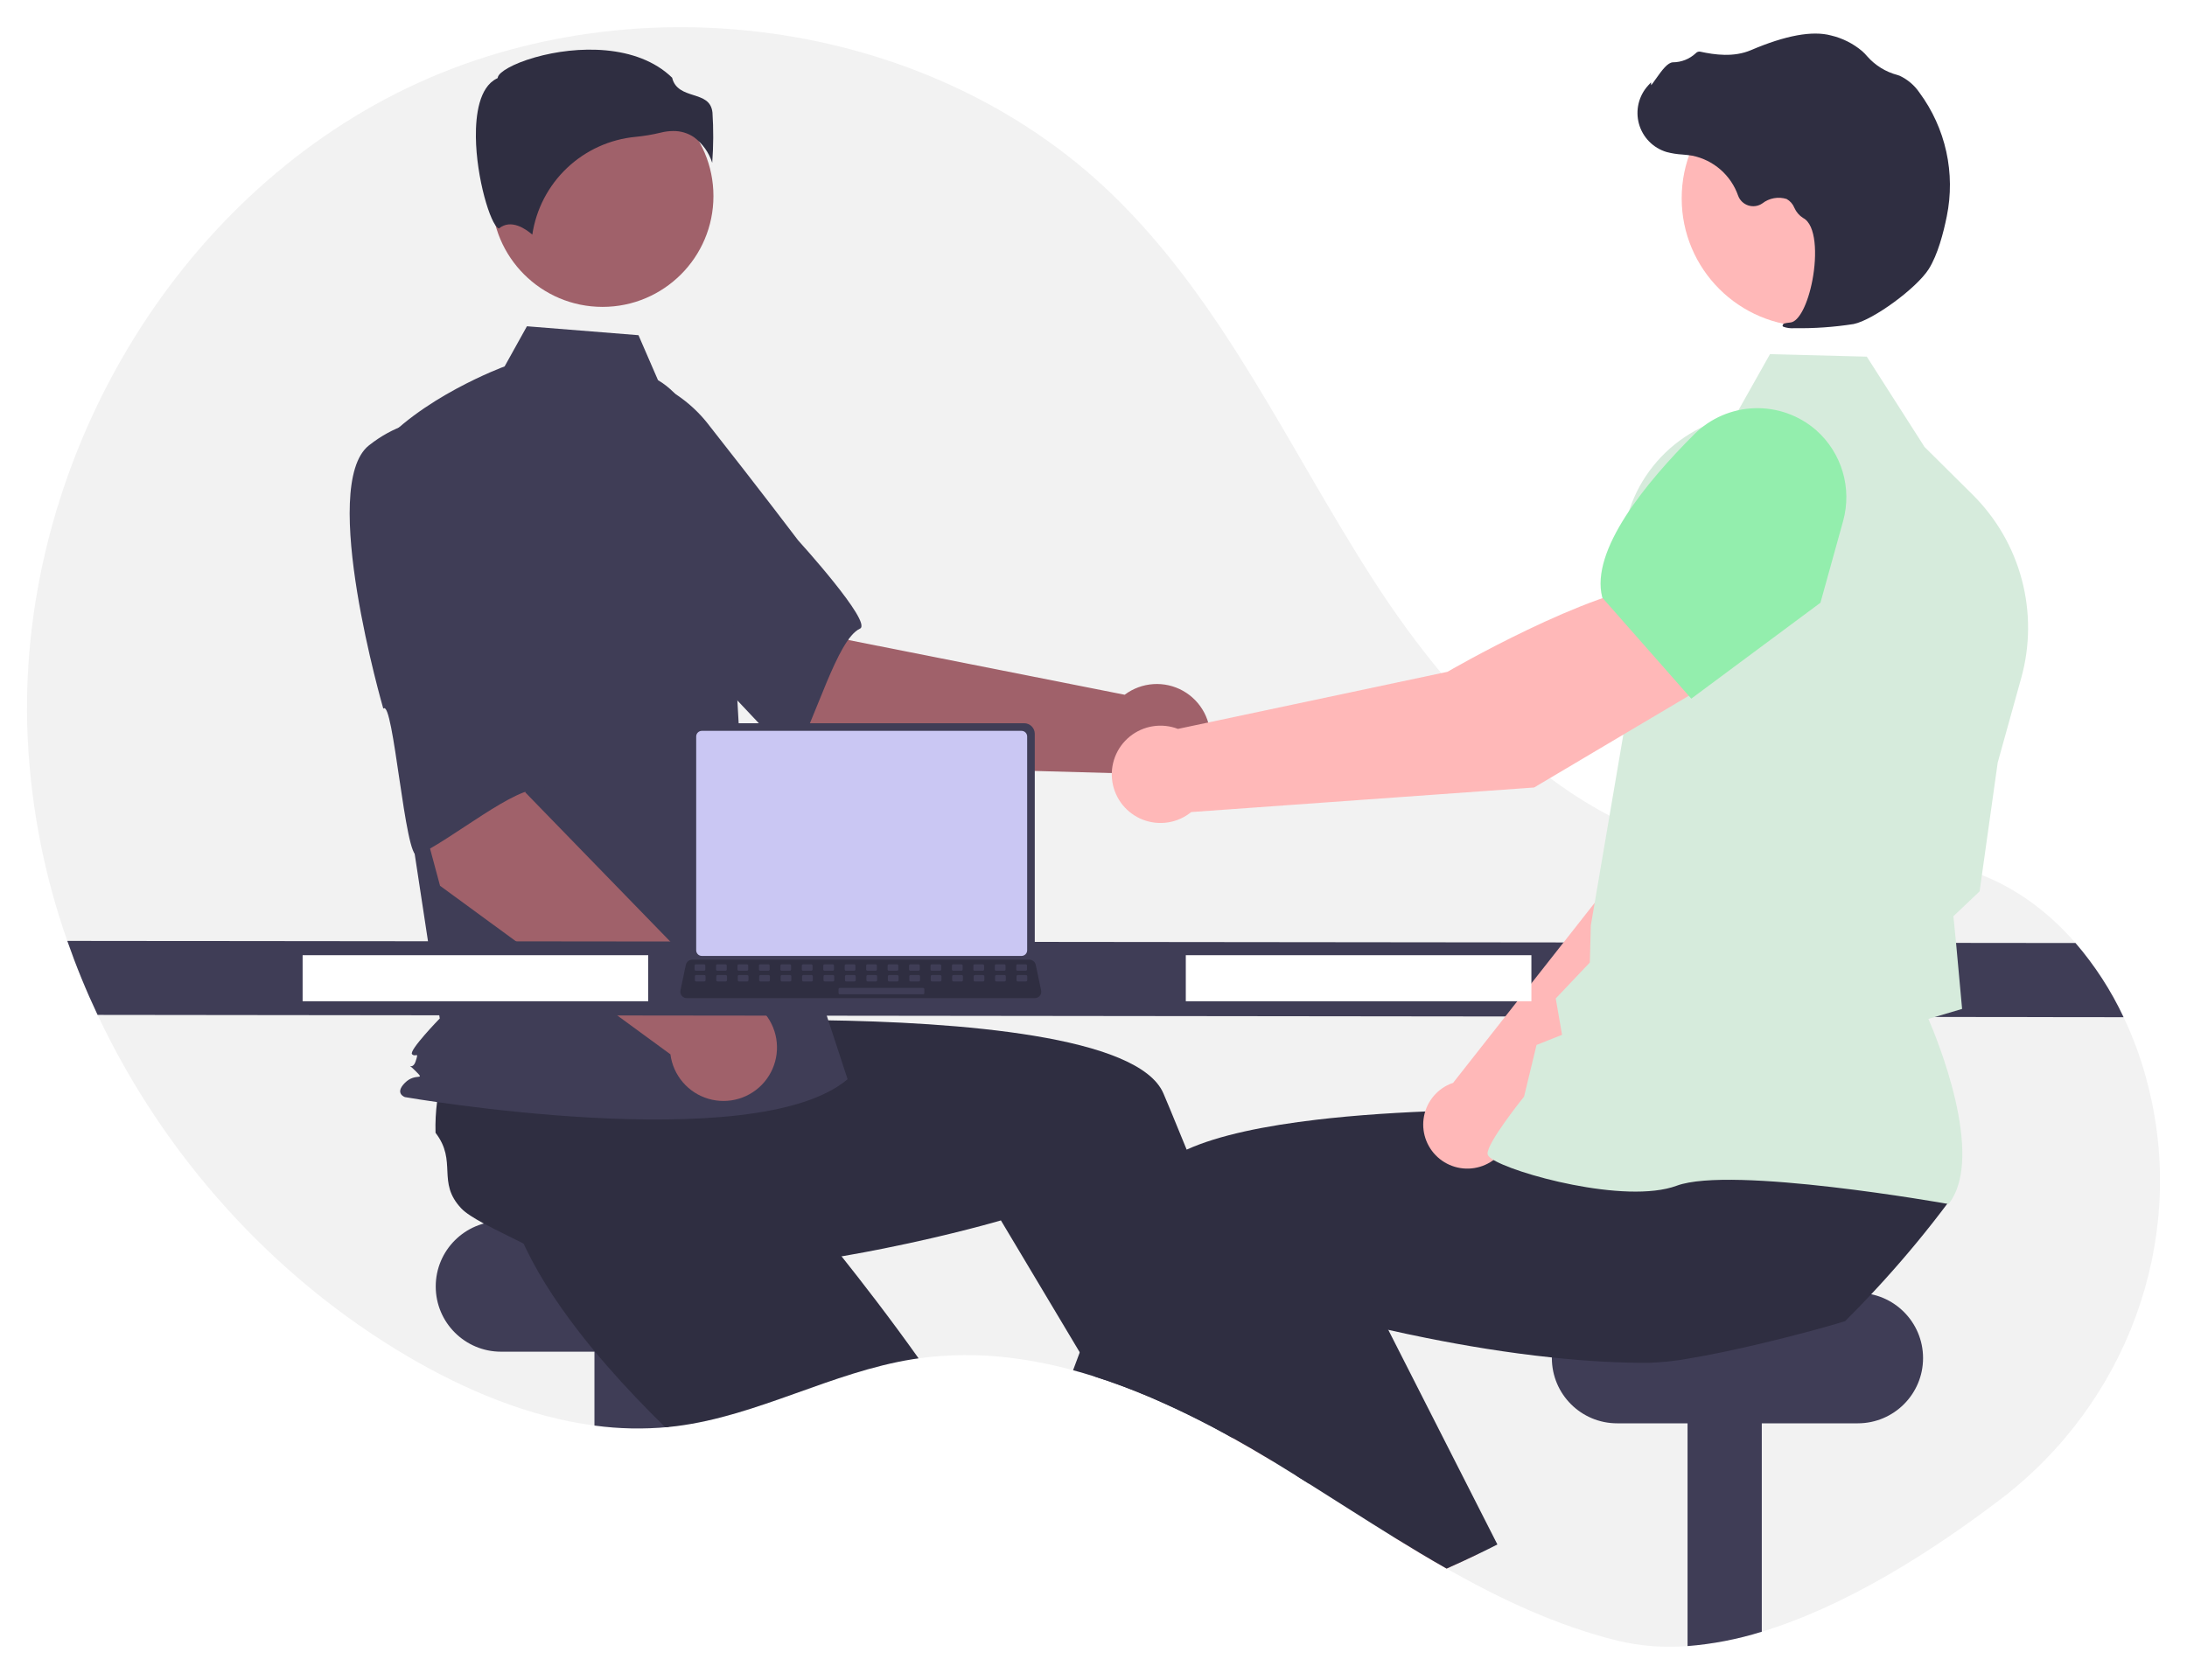 <svg width="324" height="249" viewBox="0 0 324 249" fill="none" xmlns="http://www.w3.org/2000/svg">
<g clip-path="url(#clip0_104_47)" filter="url(#filter0_d_104_47)">
<path d="M296.374 218.179C286.02 226.06 273.406 234.043 261.005 237.807C257.43 238.925 253.741 239.638 250.006 239.934C246.515 240.215 243.002 239.942 239.596 239.127C230.646 236.901 222.344 233.004 214.311 228.452C211.687 226.962 209.093 225.404 206.514 223.812C202.304 221.211 198.136 218.52 193.957 215.893C193.331 215.495 192.709 215.104 192.084 214.718H192.08C191.071 214.085 190.06 213.46 189.046 212.845C188.867 212.735 188.689 212.629 188.507 212.519C186.592 211.359 184.644 210.226 182.663 209.119C182.42 208.986 182.177 208.849 181.935 208.717C178.102 206.592 174.163 204.665 170.132 202.943C167.485 201.829 164.804 200.824 162.096 199.968H162.092C161.057 199.642 160.018 199.334 158.975 199.054C155.848 198.196 152.661 197.573 149.441 197.189C145.003 196.652 140.515 196.688 136.087 197.295C135.788 197.337 135.492 197.378 135.192 197.428C123.208 199.346 112.27 205.813 100.233 207.337C99.842 207.386 99.455 207.432 99.065 207.466C98.898 207.481 98.731 207.5 98.564 207.511C95.066 207.811 91.546 207.724 88.067 207.253C78.346 205.972 68.88 201.996 60.358 196.984C40.436 185.267 24.28 167.257 14.458 146.4C12.771 142.825 11.273 139.164 9.971 135.433C6.33 125.085 4.325 114.233 4.028 103.268C3.107 65.223 24.735 27.054 58.694 9.847C92.655 -7.359 137.331 -1.669 164.721 24.764C181.336 40.799 190.95 62.528 203.453 81.941C215.957 101.35 233.729 119.89 256.651 122.718C268.328 124.159 280.548 121.373 291.739 124.997C297.936 127.006 303.223 130.85 307.482 135.747C310.345 139.071 312.741 142.77 314.604 146.741C315.969 149.612 317.077 152.598 317.915 155.664C318.071 156.229 318.215 156.794 318.355 157.359C323.93 180.119 315.021 203.978 296.374 218.179Z" fill="#F2F2F2"/>
<path d="M109.873 176.976H74.224C68.882 176.976 64.553 181.304 64.553 186.643V186.643C64.553 191.981 68.882 196.309 74.224 196.309H109.873C115.214 196.309 119.544 191.981 119.544 186.643C119.544 181.304 115.214 176.976 109.873 176.976Z" fill="#3F3D56"/>
<path d="M99.065 191.381V207.466C95.403 207.82 91.712 207.749 88.066 207.253V191.381H99.065Z" fill="#3F3D56"/>
<path d="M136.087 197.295C135.788 197.337 135.492 197.378 135.192 197.428C123.208 199.346 112.27 205.813 100.233 207.337C99.842 207.386 99.456 207.432 99.065 207.466C98.898 207.481 98.731 207.5 98.564 207.511C95.625 204.634 92.686 201.571 89.925 198.398C88.427 196.681 86.978 194.929 85.617 193.155C82.082 188.576 79.086 183.868 77.106 179.243C77.307 177.025 75.927 171.897 75.267 167.969L75.263 167.965C74.982 166.316 74.831 164.884 74.971 163.962C75.775 158.648 80.118 159.258 81.453 154.049C82.657 153.05 83.939 152.149 85.287 151.354C85.51 151.221 85.738 151.089 85.973 150.956L100.461 140.948L105.998 146.377L114.425 154.641L123.557 163.591L115.805 171.419C115.805 171.419 122.283 178.883 129.856 188.834C131.889 191.506 134.001 194.361 136.087 197.295Z" fill="#2F2E41"/>
<path d="M261.005 191.381V237.807C257.43 238.925 253.741 239.638 250.007 239.934V191.381H261.005Z" fill="#3F3D56"/>
<path d="M275.227 187.59H239.577C234.236 187.59 229.906 191.918 229.906 197.257V197.257C229.906 202.596 234.236 206.924 239.577 206.924H275.227C280.568 206.924 284.898 202.596 284.898 197.257C284.898 191.918 280.568 187.59 275.227 187.59Z" fill="#3F3D56"/>
<path d="M188.507 212.519C186.592 211.359 184.644 210.225 182.663 209.118C182.42 208.986 182.177 208.849 181.935 208.717L183.239 208.159L186.759 206.647L186.793 206.632L186.831 206.761L188.507 212.519Z" fill="#FFB6B6"/>
<path d="M193.957 215.893C193.331 215.495 192.709 215.104 192.084 214.718H192.08C191.071 214.084 190.06 213.46 189.046 212.845C188.867 212.735 188.689 212.629 188.507 212.519C186.592 211.359 184.644 210.225 182.663 209.118C182.42 208.986 182.177 208.849 181.935 208.717C178.102 206.592 174.163 204.665 170.132 202.943C167.485 201.829 164.804 200.824 162.096 199.967H162.092L159.965 196.408L150.389 180.377L148.284 176.855C148.284 176.855 141.105 178.978 130.945 181.013C127.247 181.756 123.159 182.484 118.869 183.098C114.284 183.75 109.475 184.27 104.697 184.52C102.417 184.641 100.146 184.702 97.908 184.683C92.124 184.645 86.568 184.103 81.703 182.814C80.079 181.29 75.187 179.217 71.683 177.317H71.679C70.207 176.521 68.986 175.759 68.345 175.081C64.651 171.176 67.807 168.132 64.523 163.871C64.478 162.308 64.558 160.744 64.761 159.194C64.796 158.936 64.83 158.674 64.871 158.409L65.907 140.835L73.598 139.819L85.302 138.272L97.98 136.596L99.376 147.522C99.376 147.522 109.248 147.021 121.755 147.188C141.844 147.461 168.725 149.463 172.366 158.052C172.708 158.86 173.049 159.675 173.39 160.49C174.202 162.438 175.006 164.397 175.802 166.366C178.688 173.492 181.442 180.687 183.956 187.488C185.519 191.719 186.99 195.798 188.344 199.615C189.433 202.685 190.441 205.589 191.363 208.262C192.205 210.703 192.967 212.951 193.646 214.968C193.752 215.282 193.855 215.593 193.957 215.893Z" fill="#2F2E41"/>
<path d="M123.206 109.414L98.913 88.791L114.718 72.803L125.745 90.856L166.618 98.955C167.847 98.031 169.319 97.484 170.854 97.381C172.388 97.278 173.92 97.623 175.262 98.375C176.603 99.127 177.697 100.253 178.41 101.616C179.122 102.978 179.422 104.519 179.274 106.049C179.126 107.579 178.536 109.034 177.575 110.234C176.614 111.435 175.325 112.33 173.864 112.811C172.403 113.292 170.833 113.338 169.347 112.942C167.86 112.547 166.521 111.728 165.492 110.585L123.206 109.414Z" fill="#A0616A"/>
<path d="M77.443 61.688C74.635 70.817 101.373 92.591 101.373 92.591C101.671 90.399 116.83 109.298 117.862 107.587C120.793 102.722 124.018 90.698 127.402 89.161C129.337 88.282 118.235 76.066 118.235 76.066C118.235 76.066 112.572 68.577 105.095 59.086C103.031 56.363 100.311 54.207 97.189 52.817C94.067 51.428 90.644 50.851 87.238 51.14C87.238 51.14 80.25 52.559 77.443 61.688Z" fill="#3F3D56"/>
<path d="M89.265 41.478C98.339 41.478 105.695 34.125 105.695 25.055C105.695 15.984 98.339 8.631 89.265 8.631C80.19 8.631 72.834 15.984 72.834 25.055C72.834 34.125 80.19 41.478 89.265 41.478Z" fill="#A0616A"/>
<path d="M97.48 52.333C101.02 54.436 103.137 58.301 104.353 62.234C106.603 69.515 107.958 77.043 108.387 84.651L109.671 107.43L125.571 155.932C111.791 167.588 59.992 158.581 59.992 158.581C59.992 158.581 58.401 158.052 59.992 156.462C61.582 154.873 63.13 156.281 61.539 154.692C59.95 153.102 61.046 154.873 61.576 153.284C62.106 151.694 61.576 152.754 61.046 152.224C60.516 151.694 65.149 146.926 65.149 146.926L60.909 119.085L55.608 62.928C61.969 54.981 74.76 50.297 74.76 50.297L78.065 44.35L94.591 45.672L97.48 52.333Z" fill="#3F3D56"/>
<path d="M102.809 16.329C104.086 17.281 105.032 18.61 105.514 20.127C105.7 17.647 105.711 15.157 105.55 12.675C105.356 10.931 104.127 10.538 102.705 10.084C101.42 9.673 99.968 9.209 99.577 7.516C94.412 2.494 85.421 2.747 79.268 4.499C75.882 5.463 73.934 6.701 73.76 7.427L73.723 7.576L73.586 7.645C70.976 8.949 70.468 13.068 70.501 16.294C70.565 22.371 72.664 29.273 73.847 29.834C73.91 29.864 73.925 29.852 73.953 29.829C75.733 28.407 77.906 29.938 78.86 30.77C79.424 26.992 81.237 23.513 84.01 20.887C86.784 18.261 90.358 16.639 94.162 16.281C95.404 16.161 96.636 15.955 97.85 15.663C98.465 15.504 99.098 15.421 99.734 15.416C100.828 15.399 101.901 15.718 102.809 16.329Z" fill="#2F2E41"/>
<path d="M82.106 134.157L77.08 131.584C76.811 131.392 76.62 131.11 76.541 130.789C76.463 130.468 76.503 130.129 76.653 129.835C76.804 129.541 77.056 129.311 77.362 129.187C77.669 129.063 78.01 129.053 78.323 129.159L83.349 131.732C83.618 131.924 83.809 132.206 83.888 132.527C83.966 132.848 83.926 133.187 83.775 133.481C83.625 133.775 83.373 134.005 83.067 134.13C82.76 134.254 82.419 134.263 82.106 134.157Z" fill="#6C63FF"/>
<path d="M65.191 127.264L56.923 96.497L79.017 92.316L77.829 113.434L106.86 143.313C108.397 143.25 109.919 143.636 111.24 144.423C112.562 145.209 113.626 146.364 114.302 147.744C114.979 149.125 115.239 150.673 115.05 152.199C114.862 153.725 114.234 155.163 113.242 156.338C112.25 157.513 110.938 158.375 109.464 158.817C107.991 159.259 106.421 159.264 104.946 158.83C103.47 158.396 102.153 157.542 101.154 156.372C100.156 155.203 99.519 153.768 99.322 152.243L65.191 127.264Z" fill="#A0616A"/>
<path d="M54.662 62.001C47.162 67.919 56.788 101.021 56.788 101.021C58.278 99.386 60.01 123.548 61.832 122.725C67.009 120.387 76.498 112.324 80.157 112.981C82.249 113.357 80.057 97 80.057 97C80.057 97 79.654 87.621 78.896 75.563C78.745 72.151 77.733 68.832 75.953 65.915C74.174 62.999 71.685 60.58 68.719 58.883C68.719 58.883 62.161 56.083 54.662 62.001Z" fill="#3F3D56"/>
<path d="M314.605 146.741L14.458 146.4C12.771 142.825 11.274 139.164 9.972 135.433L307.482 135.747C310.346 139.071 312.742 142.77 314.605 146.741Z" fill="#3F3D56"/>
<path d="M219.006 226.279C217.455 227.03 215.89 227.754 214.311 228.452C211.687 226.962 209.093 225.404 206.514 223.812L216.078 219.611L219.006 226.279Z" fill="#FFB6B6"/>
<path d="M288.743 174.042C287.188 176.127 285.584 178.17 283.93 180.172C282.406 182.018 280.84 183.829 279.235 185.604C278.571 186.34 277.9 187.071 277.214 187.795C275.951 189.149 274.66 190.479 273.341 191.787C270.967 192.534 266.158 193.849 261.004 195.077C257.254 195.968 253.321 196.814 250.006 197.352C248.151 197.685 246.274 197.885 244.389 197.951C242.152 197.97 239.88 197.909 237.601 197.788C235.03 197.651 232.454 197.439 229.91 197.166C223.292 196.472 216.882 195.392 211.353 194.281C209.328 193.879 207.424 193.47 205.672 193.072C202.353 192.325 199.577 191.628 197.567 191.097C195.303 190.506 194.014 190.123 194.014 190.123L188.344 199.615L185.401 204.539L183.239 208.159L182.663 209.119C182.42 208.986 182.177 208.849 181.934 208.717C178.102 206.592 174.162 204.665 170.132 202.943C167.485 201.829 164.804 200.824 162.096 199.967H162.092C161.057 199.641 160.018 199.334 158.975 199.054C159.301 198.178 159.631 197.296 159.964 196.408C160.586 194.751 161.221 193.08 161.868 191.393C163.268 187.738 164.716 184.031 166.207 180.342C167.428 177.314 168.672 174.296 169.931 171.32C170.511 169.948 171.691 168.743 173.341 167.685C174.129 167.188 174.952 166.747 175.802 166.366C180.524 164.216 187.479 162.818 195.144 161.919C195.777 161.847 196.414 161.775 197.055 161.707C203.4 161.04 210.132 160.695 216.427 160.535C219.579 160.456 222.62 160.426 225.45 160.422C226.364 160.422 227.252 160.424 228.116 160.429H228.12C230.452 160.441 232.599 160.475 234.487 160.513C234.855 160.52 235.212 160.532 235.561 160.539H235.564C235.799 160.543 236.031 160.551 236.258 160.554C240.388 160.661 242.922 160.789 242.922 160.789L243.904 153.087L244.105 151.532L244.295 150.054V150.05L244.317 149.864L244.473 149.861L247.204 149.807L270.156 149.36L282.694 149.114L280.707 157.628L277.426 171.677C277.76 173.898 288.857 172.158 288.743 174.042Z" fill="#2F2E41"/>
<path d="M221.836 224.877C220.899 225.355 219.955 225.825 219.006 226.279C217.455 227.03 215.89 227.754 214.311 228.452C211.687 226.962 209.093 225.404 206.514 223.812C202.304 221.211 198.136 218.52 193.957 215.893C193.331 215.495 192.709 215.104 192.083 214.718H192.08C190.358 212.163 188.602 209.501 186.831 206.761C186.804 206.723 186.781 206.685 186.759 206.647C186.304 205.949 185.851 205.247 185.401 204.539C182.568 200.104 179.72 195.479 176.955 190.756L183.956 187.488L196.972 181.415L199.217 180.369L205.672 193.072L211.429 204.403L212.711 206.924L221.836 224.877Z" fill="#2F2E41"/>
<path d="M223.797 163.889L256.982 131.901L266.179 105.87L252.613 99.973C245.644 106.645 238.111 127.428 238.111 127.428L215.276 156.467C215.098 156.528 214.92 156.593 214.745 156.67C213.716 157.123 212.822 157.834 212.149 158.734C211.476 159.634 211.046 160.692 210.901 161.806C210.756 162.92 210.902 164.053 211.323 165.095C211.744 166.136 212.427 167.052 213.306 167.753C214.185 168.453 215.229 168.916 216.339 169.095C217.449 169.274 218.586 169.164 219.641 168.776C220.695 168.388 221.632 167.734 222.36 166.878C223.088 166.022 223.583 164.992 223.797 163.889Z" fill="#FFB8B8"/>
<path d="M248.795 102.88L266.004 108.34L266.068 108.329C272.473 107.257 277.788 96.801 281.119 88.218C282.215 85.387 282.194 82.245 281.062 79.429C279.929 76.612 277.769 74.331 275.018 73.045C272.982 72.111 270.725 71.764 268.502 72.044C266.28 72.325 264.18 73.221 262.44 74.632L253.603 81.849L248.795 102.88Z" fill="#6C63FF"/>
<path d="M288.674 174.426L288.775 174.293C294.144 167.175 286.8 149.549 285.69 146.992L290.682 145.514L289.812 136.013L289.393 131.776L293.275 128.092L293.288 127.998L295.957 109.009L299.45 96.441C300.767 91.689 300.794 86.674 299.531 81.908C298.267 77.142 295.757 72.799 292.259 69.323L285.119 62.237L276.564 48.853L262.221 48.483L257.064 57.641C252.267 58.62 247.966 61.249 244.91 65.071C241.853 68.893 240.235 73.666 240.338 78.558L240.823 102.939L235.677 133.147L235.532 138.634L230.481 143.962L231.415 149.349L227.636 150.853L225.787 158.507C225.081 159.39 220.419 165.282 220.376 166.924C220.37 167.17 220.546 167.413 220.93 167.688C223.948 169.846 240.817 174.523 248.409 171.711C256.496 168.719 288.19 174.339 288.509 174.396L288.674 174.426Z" fill="#D6EBDC"/>
<path d="M268.14 44.38C278.635 44.38 287.142 35.876 287.142 25.387C287.142 14.897 278.635 6.393 268.14 6.393C257.646 6.393 249.139 14.897 249.139 25.387C249.139 35.876 257.646 44.38 268.14 44.38Z" fill="#FFB8B8"/>
<path d="M265.822 44.634C268.764 44.68 271.705 44.475 274.613 44.02C277.495 43.434 283.942 38.712 285.74 35.87C287.075 33.758 287.929 30.461 288.41 28.067C289.058 24.899 289.034 21.631 288.338 18.473C287.642 15.315 286.29 12.338 284.37 9.736C283.632 8.647 282.613 7.778 281.422 7.221C281.316 7.179 281.208 7.143 281.098 7.112C279.362 6.655 277.802 5.69 276.618 4.341C276.389 4.068 276.14 3.812 275.873 3.575C274.536 2.446 272.95 1.651 271.246 1.252C268.494 0.516 264.513 1.247 259.412 3.426C256.85 4.52 254.047 4.124 251.891 3.657C251.77 3.633 251.645 3.642 251.528 3.682C251.412 3.722 251.308 3.791 251.227 3.884C250.309 4.745 249.1 5.227 247.842 5.233C247.071 5.266 246.263 6.333 245.285 7.724C245.064 8.04 244.805 8.408 244.618 8.632L244.593 8.202L244.157 8.682C243.472 9.437 242.989 10.353 242.753 11.345C242.518 12.336 242.537 13.372 242.809 14.354C243.082 15.336 243.598 16.234 244.311 16.963C245.024 17.692 245.91 18.229 246.886 18.523C247.661 18.73 248.455 18.856 249.256 18.901C249.741 18.945 250.243 18.99 250.724 19.073C252.267 19.389 253.702 20.099 254.889 21.135C256.076 22.171 256.974 23.497 257.495 24.983C257.618 25.326 257.818 25.637 258.081 25.891C258.343 26.145 258.66 26.335 259.008 26.446C259.355 26.558 259.724 26.589 260.085 26.535C260.446 26.482 260.791 26.347 261.091 26.139C261.592 25.749 262.18 25.486 262.804 25.373C263.429 25.259 264.072 25.298 264.678 25.486C265.202 25.778 265.61 26.24 265.834 26.796C266.105 27.416 266.555 27.94 267.126 28.303C269.079 29.31 269.214 33.768 268.512 37.485C267.836 41.068 266.499 43.66 265.262 43.788C264.309 43.887 264.2 43.954 264.131 44.123L264.07 44.273L264.177 44.414C264.703 44.605 265.264 44.68 265.822 44.634Z" fill="#2F2E41"/>
<path d="M253.514 97.137L246.187 82.537C235.553 83.263 214.446 95.553 214.446 95.553L174.511 104.016C173.328 103.562 172.046 103.427 170.795 103.625C169.543 103.823 168.365 104.347 167.38 105.145C166.396 105.942 165.639 106.985 165.185 108.168C164.732 109.351 164.598 110.633 164.798 111.884C164.998 113.135 165.524 114.311 166.323 115.295C167.122 116.278 168.166 117.033 169.35 117.485C170.534 117.937 171.817 118.069 173.068 117.868C174.319 117.667 175.495 117.14 176.478 116.34L227.277 112.7L253.514 97.137Z" fill="#FFB8B8"/>
<path d="M250.559 99.534L269.694 85.321L273.064 73.18C273.717 70.794 273.69 68.273 272.984 65.902C272.279 63.531 270.925 61.405 269.074 59.763C266.55 57.554 263.281 56.386 259.928 56.494C256.575 56.602 253.389 57.978 251.013 60.345C243.812 67.529 235.599 77.552 237.363 84.502L237.381 84.572L250.559 99.534Z" fill="#93EEAD"/>
<path d="M226.873 137.552H175.674V144.375H226.873V137.552Z" fill="white"/>
<path d="M96.031 137.552H44.832V144.375H96.031V137.552Z" fill="white"/>
<path d="M102.009 104.738V137.227C102.009 137.641 102.174 138.038 102.467 138.33C102.76 138.623 103.157 138.788 103.571 138.788H151.737C152.152 138.788 152.549 138.623 152.842 138.33C153.135 138.038 153.299 137.641 153.3 137.227V104.738C153.299 104.324 153.134 103.928 152.841 103.635C152.548 103.343 152.151 103.179 151.737 103.178H103.571C103.157 103.179 102.76 103.343 102.468 103.635C102.175 103.928 102.01 104.324 102.009 104.738Z" fill="#3F3D56"/>
<path d="M103.14 105.142V136.826C103.14 137.047 103.228 137.259 103.385 137.415C103.541 137.572 103.753 137.66 103.975 137.66H151.337C151.559 137.66 151.771 137.572 151.927 137.415C152.084 137.259 152.172 137.047 152.172 136.826V105.142C152.172 104.921 152.084 104.708 151.928 104.551C151.771 104.395 151.559 104.306 151.337 104.306H103.975C103.753 104.306 103.541 104.395 103.384 104.551C103.228 104.708 103.14 104.921 103.14 105.142Z" fill="#CAC7F3"/>
<path d="M101.001 143.563C101.09 143.673 101.202 143.762 101.33 143.824C101.457 143.885 101.597 143.916 101.739 143.915H153.314C153.455 143.915 153.594 143.883 153.721 143.823C153.848 143.762 153.961 143.674 154.049 143.564C154.138 143.455 154.202 143.327 154.235 143.19C154.268 143.053 154.27 142.91 154.241 142.772L153.441 138.971C153.407 138.816 153.336 138.672 153.233 138.551C153.13 138.431 152.998 138.338 152.85 138.282C152.742 138.24 152.628 138.218 152.513 138.218H102.536C102.421 138.218 102.306 138.24 102.199 138.282C102.051 138.338 101.919 138.431 101.816 138.551C101.713 138.672 101.641 138.816 101.608 138.971L100.808 142.772C100.779 142.91 100.782 143.052 100.815 143.189C100.849 143.326 100.912 143.454 101.001 143.563Z" fill="#2F2E41"/>
<path d="M150.744 139.856H151.962C152.065 139.856 152.147 139.773 152.147 139.671V139.088C152.147 138.986 152.065 138.903 151.962 138.903H150.744C150.642 138.903 150.559 138.986 150.559 139.088V139.671C150.559 139.773 150.642 139.856 150.744 139.856Z" fill="#3F3D56"/>
<path d="M147.566 139.856H148.785C148.887 139.856 148.97 139.773 148.97 139.671V139.088C148.97 138.986 148.887 138.903 148.785 138.903H147.566C147.464 138.903 147.381 138.986 147.381 139.088V139.671C147.381 139.773 147.464 139.856 147.566 139.856Z" fill="#3F3D56"/>
<path d="M144.39 139.856H145.608C145.71 139.856 145.793 139.773 145.793 139.67V139.088C145.793 138.986 145.71 138.903 145.608 138.903H144.39C144.287 138.903 144.204 138.986 144.204 139.088V139.67C144.204 139.773 144.287 139.856 144.39 139.856Z" fill="#3F3D56"/>
<path d="M141.213 139.856H142.431C142.533 139.856 142.616 139.773 142.616 139.67V139.088C142.616 138.986 142.533 138.903 142.431 138.903H141.213C141.111 138.903 141.028 138.986 141.028 139.088V139.67C141.028 139.773 141.111 139.856 141.213 139.856Z" fill="#3F3D56"/>
<path d="M138.036 139.856H139.254C139.357 139.856 139.439 139.773 139.439 139.671V139.088C139.439 138.986 139.357 138.903 139.254 138.903H138.036C137.934 138.903 137.851 138.986 137.851 139.088V139.671C137.851 139.773 137.934 139.856 138.036 139.856Z" fill="#3F3D56"/>
<path d="M134.858 139.856H136.077C136.179 139.856 136.262 139.773 136.262 139.671V139.088C136.262 138.986 136.179 138.903 136.077 138.903H134.858C134.756 138.903 134.673 138.986 134.673 139.088V139.671C134.673 139.773 134.756 139.856 134.858 139.856Z" fill="#3F3D56"/>
<path d="M131.682 139.856H132.9C133.002 139.856 133.085 139.773 133.085 139.671V139.088C133.085 138.986 133.002 138.903 132.9 138.903H131.682C131.579 138.903 131.496 138.986 131.496 139.088V139.671C131.496 139.773 131.579 139.856 131.682 139.856Z" fill="#3F3D56"/>
<path d="M128.505 139.856H129.723C129.825 139.856 129.908 139.773 129.908 139.67V139.088C129.908 138.986 129.825 138.903 129.723 138.903H128.505C128.403 138.903 128.32 138.986 128.32 139.088V139.67C128.32 139.773 128.403 139.856 128.505 139.856Z" fill="#3F3D56"/>
<path d="M125.328 139.856H126.546C126.649 139.856 126.731 139.773 126.731 139.67V139.088C126.731 138.986 126.649 138.903 126.546 138.903H125.328C125.226 138.903 125.143 138.986 125.143 139.088V139.67C125.143 139.773 125.226 139.856 125.328 139.856Z" fill="#3F3D56"/>
<path d="M122.151 139.856H123.37C123.472 139.856 123.555 139.773 123.555 139.671V139.088C123.555 138.986 123.472 138.903 123.37 138.903H122.151C122.049 138.903 121.966 138.986 121.966 139.088V139.671C121.966 139.773 122.049 139.856 122.151 139.856Z" fill="#3F3D56"/>
<path d="M118.974 139.856H120.192C120.294 139.856 120.377 139.773 120.377 139.671V139.088C120.377 138.986 120.294 138.903 120.192 138.903H118.974C118.871 138.903 118.788 138.986 118.788 139.088V139.671C118.788 139.773 118.871 139.856 118.974 139.856Z" fill="#3F3D56"/>
<path d="M115.797 139.856H117.015C117.117 139.856 117.2 139.773 117.2 139.67V139.088C117.2 138.986 117.117 138.903 117.015 138.903H115.797C115.695 138.903 115.612 138.986 115.612 139.088V139.67C115.612 139.773 115.695 139.856 115.797 139.856Z" fill="#3F3D56"/>
<path d="M112.62 139.856H113.838C113.941 139.856 114.023 139.773 114.023 139.67V139.088C114.023 138.986 113.941 138.903 113.838 138.903H112.62C112.518 138.903 112.435 138.986 112.435 139.088V139.67C112.435 139.773 112.518 139.856 112.62 139.856Z" fill="#3F3D56"/>
<path d="M109.443 139.856H110.662C110.764 139.856 110.847 139.773 110.847 139.671V139.088C110.847 138.986 110.764 138.903 110.662 138.903H109.443C109.341 138.903 109.258 138.986 109.258 139.088V139.671C109.258 139.773 109.341 139.856 109.443 139.856Z" fill="#3F3D56"/>
<path d="M106.266 139.856H107.484C107.586 139.856 107.669 139.773 107.669 139.671V139.088C107.669 138.986 107.586 138.903 107.484 138.903H106.266C106.163 138.903 106.08 138.986 106.08 139.088V139.671C106.08 139.773 106.163 139.856 106.266 139.856Z" fill="#3F3D56"/>
<path d="M103.089 139.856H104.307C104.409 139.856 104.492 139.773 104.492 139.671V139.088C104.492 138.986 104.409 138.903 104.307 138.903H103.089C102.987 138.903 102.904 138.986 102.904 139.088V139.671C102.904 139.773 102.987 139.856 103.089 139.856Z" fill="#3F3D56"/>
<path d="M150.781 141.443H151.999C152.102 141.443 152.185 141.36 152.185 141.258V140.676C152.185 140.574 152.102 140.491 151.999 140.491H150.781C150.679 140.491 150.596 140.574 150.596 140.676V141.258C150.596 141.36 150.679 141.443 150.781 141.443Z" fill="#3F3D56"/>
<path d="M147.604 141.443H148.823C148.925 141.443 149.008 141.36 149.008 141.258V140.676C149.008 140.574 148.925 140.491 148.823 140.491H147.604C147.502 140.491 147.419 140.574 147.419 140.676V141.258C147.419 141.36 147.502 141.443 147.604 141.443Z" fill="#3F3D56"/>
<path d="M144.428 141.443H145.646C145.748 141.443 145.831 141.361 145.831 141.258V140.676C145.831 140.574 145.748 140.491 145.646 140.491H144.428C144.325 140.491 144.243 140.574 144.243 140.676V141.258C144.243 141.361 144.325 141.443 144.428 141.443Z" fill="#3F3D56"/>
<path d="M141.25 141.443H142.468C142.57 141.443 142.653 141.361 142.653 141.258V140.676C142.653 140.574 142.57 140.491 142.468 140.491H141.25C141.148 140.491 141.065 140.574 141.065 140.676V141.258C141.065 141.361 141.148 141.443 141.25 141.443Z" fill="#3F3D56"/>
<path d="M138.073 141.443H139.291C139.394 141.443 139.477 141.36 139.477 141.258V140.676C139.477 140.574 139.394 140.491 139.291 140.491H138.073C137.971 140.491 137.888 140.574 137.888 140.676V141.258C137.888 141.36 137.971 141.443 138.073 141.443Z" fill="#3F3D56"/>
<path d="M134.896 141.443H136.115C136.217 141.443 136.3 141.36 136.3 141.258V140.676C136.3 140.574 136.217 140.491 136.115 140.491H134.896C134.794 140.491 134.711 140.574 134.711 140.676V141.258C134.711 141.36 134.794 141.443 134.896 141.443Z" fill="#3F3D56"/>
<path d="M131.72 141.443H132.938C133.04 141.443 133.123 141.361 133.123 141.258V140.676C133.123 140.574 133.04 140.491 132.938 140.491H131.72C131.617 140.491 131.535 140.574 131.535 140.676V141.258C131.535 141.361 131.617 141.443 131.72 141.443Z" fill="#3F3D56"/>
<path d="M128.542 141.443H129.76C129.862 141.443 129.945 141.361 129.945 141.258V140.676C129.945 140.574 129.862 140.491 129.76 140.491H128.542C128.44 140.491 128.357 140.574 128.357 140.676V141.258C128.357 141.361 128.44 141.443 128.542 141.443Z" fill="#3F3D56"/>
<path d="M125.365 141.443H126.583C126.686 141.443 126.769 141.361 126.769 141.258V140.676C126.769 140.574 126.686 140.491 126.583 140.491H125.365C125.263 140.491 125.18 140.574 125.18 140.676V141.258C125.18 141.361 125.263 141.443 125.365 141.443Z" fill="#3F3D56"/>
<path d="M122.188 141.443H123.407C123.509 141.443 123.592 141.36 123.592 141.258V140.676C123.592 140.574 123.509 140.491 123.407 140.491H122.188C122.086 140.491 122.003 140.574 122.003 140.676V141.258C122.003 141.36 122.086 141.443 122.188 141.443Z" fill="#3F3D56"/>
<path d="M119.012 141.443H120.23C120.332 141.443 120.415 141.36 120.415 141.258V140.676C120.415 140.574 120.332 140.491 120.23 140.491H119.012C118.909 140.491 118.827 140.574 118.827 140.676V141.258C118.827 141.36 118.909 141.443 119.012 141.443Z" fill="#3F3D56"/>
<path d="M115.835 141.443H117.053C117.155 141.443 117.238 141.361 117.238 141.258V140.676C117.238 140.574 117.155 140.491 117.053 140.491H115.835C115.733 140.491 115.65 140.574 115.65 140.676V141.258C115.65 141.361 115.733 141.443 115.835 141.443Z" fill="#3F3D56"/>
<path d="M112.657 141.443H113.875C113.978 141.443 114.061 141.361 114.061 141.258V140.676C114.061 140.574 113.978 140.491 113.875 140.491H112.657C112.555 140.491 112.472 140.574 112.472 140.676V141.258C112.472 141.361 112.555 141.443 112.657 141.443Z" fill="#3F3D56"/>
<path d="M109.48 141.443H110.699C110.801 141.443 110.884 141.36 110.884 141.258V140.676C110.884 140.574 110.801 140.491 110.699 140.491H109.48C109.378 140.491 109.295 140.574 109.295 140.676V141.258C109.295 141.36 109.378 141.443 109.48 141.443Z" fill="#3F3D56"/>
<path d="M106.304 141.443H107.522C107.624 141.443 107.707 141.36 107.707 141.258V140.676C107.707 140.574 107.624 140.491 107.522 140.491H106.304C106.201 140.491 106.119 140.574 106.119 140.676V141.258C106.119 141.36 106.201 141.443 106.304 141.443Z" fill="#3F3D56"/>
<path d="M103.127 141.443H104.345C104.447 141.443 104.53 141.361 104.53 141.258V140.676C104.53 140.574 104.447 140.491 104.345 140.491H103.127C103.025 140.491 102.942 140.574 102.942 140.676V141.258C102.942 141.361 103.025 141.443 103.127 141.443Z" fill="#3F3D56"/>
<path d="M124.413 143.349H136.75C136.853 143.349 136.936 143.266 136.936 143.164V142.581C136.936 142.479 136.853 142.396 136.75 142.396H124.413C124.311 142.396 124.228 142.479 124.228 142.581V143.164C124.228 143.266 124.311 143.349 124.413 143.349Z" fill="#3F3D56"/>
</g>
<defs>
<filter id="filter0_d_104_47" x="0" y="0.032" width="324" height="248" filterUnits="userSpaceOnUse" color-interpolation-filters="sRGB">
<feFlood flood-opacity="0" result="BackgroundImageFix"/>
<feColorMatrix in="SourceAlpha" type="matrix" values="0 0 0 0 0 0 0 0 0 0 0 0 0 0 0 0 0 0 127 0" result="hardAlpha"/>
<feOffset dy="4"/>
<feGaussianBlur stdDeviation="2"/>
<feComposite in2="hardAlpha" operator="out"/>
<feColorMatrix type="matrix" values="0 0 0 0 0 0 0 0 0 0 0 0 0 0 0 0 0 0 0.25 0"/>
<feBlend mode="normal" in2="BackgroundImageFix" result="effect1_dropShadow_104_47"/>
<feBlend mode="normal" in="SourceGraphic" in2="effect1_dropShadow_104_47" result="shape"/>
</filter>
<clipPath id="clip0_104_47">
<rect width="316" height="240" fill="white" transform="translate(4 0.032)"/>
</clipPath>
</defs>
</svg>
